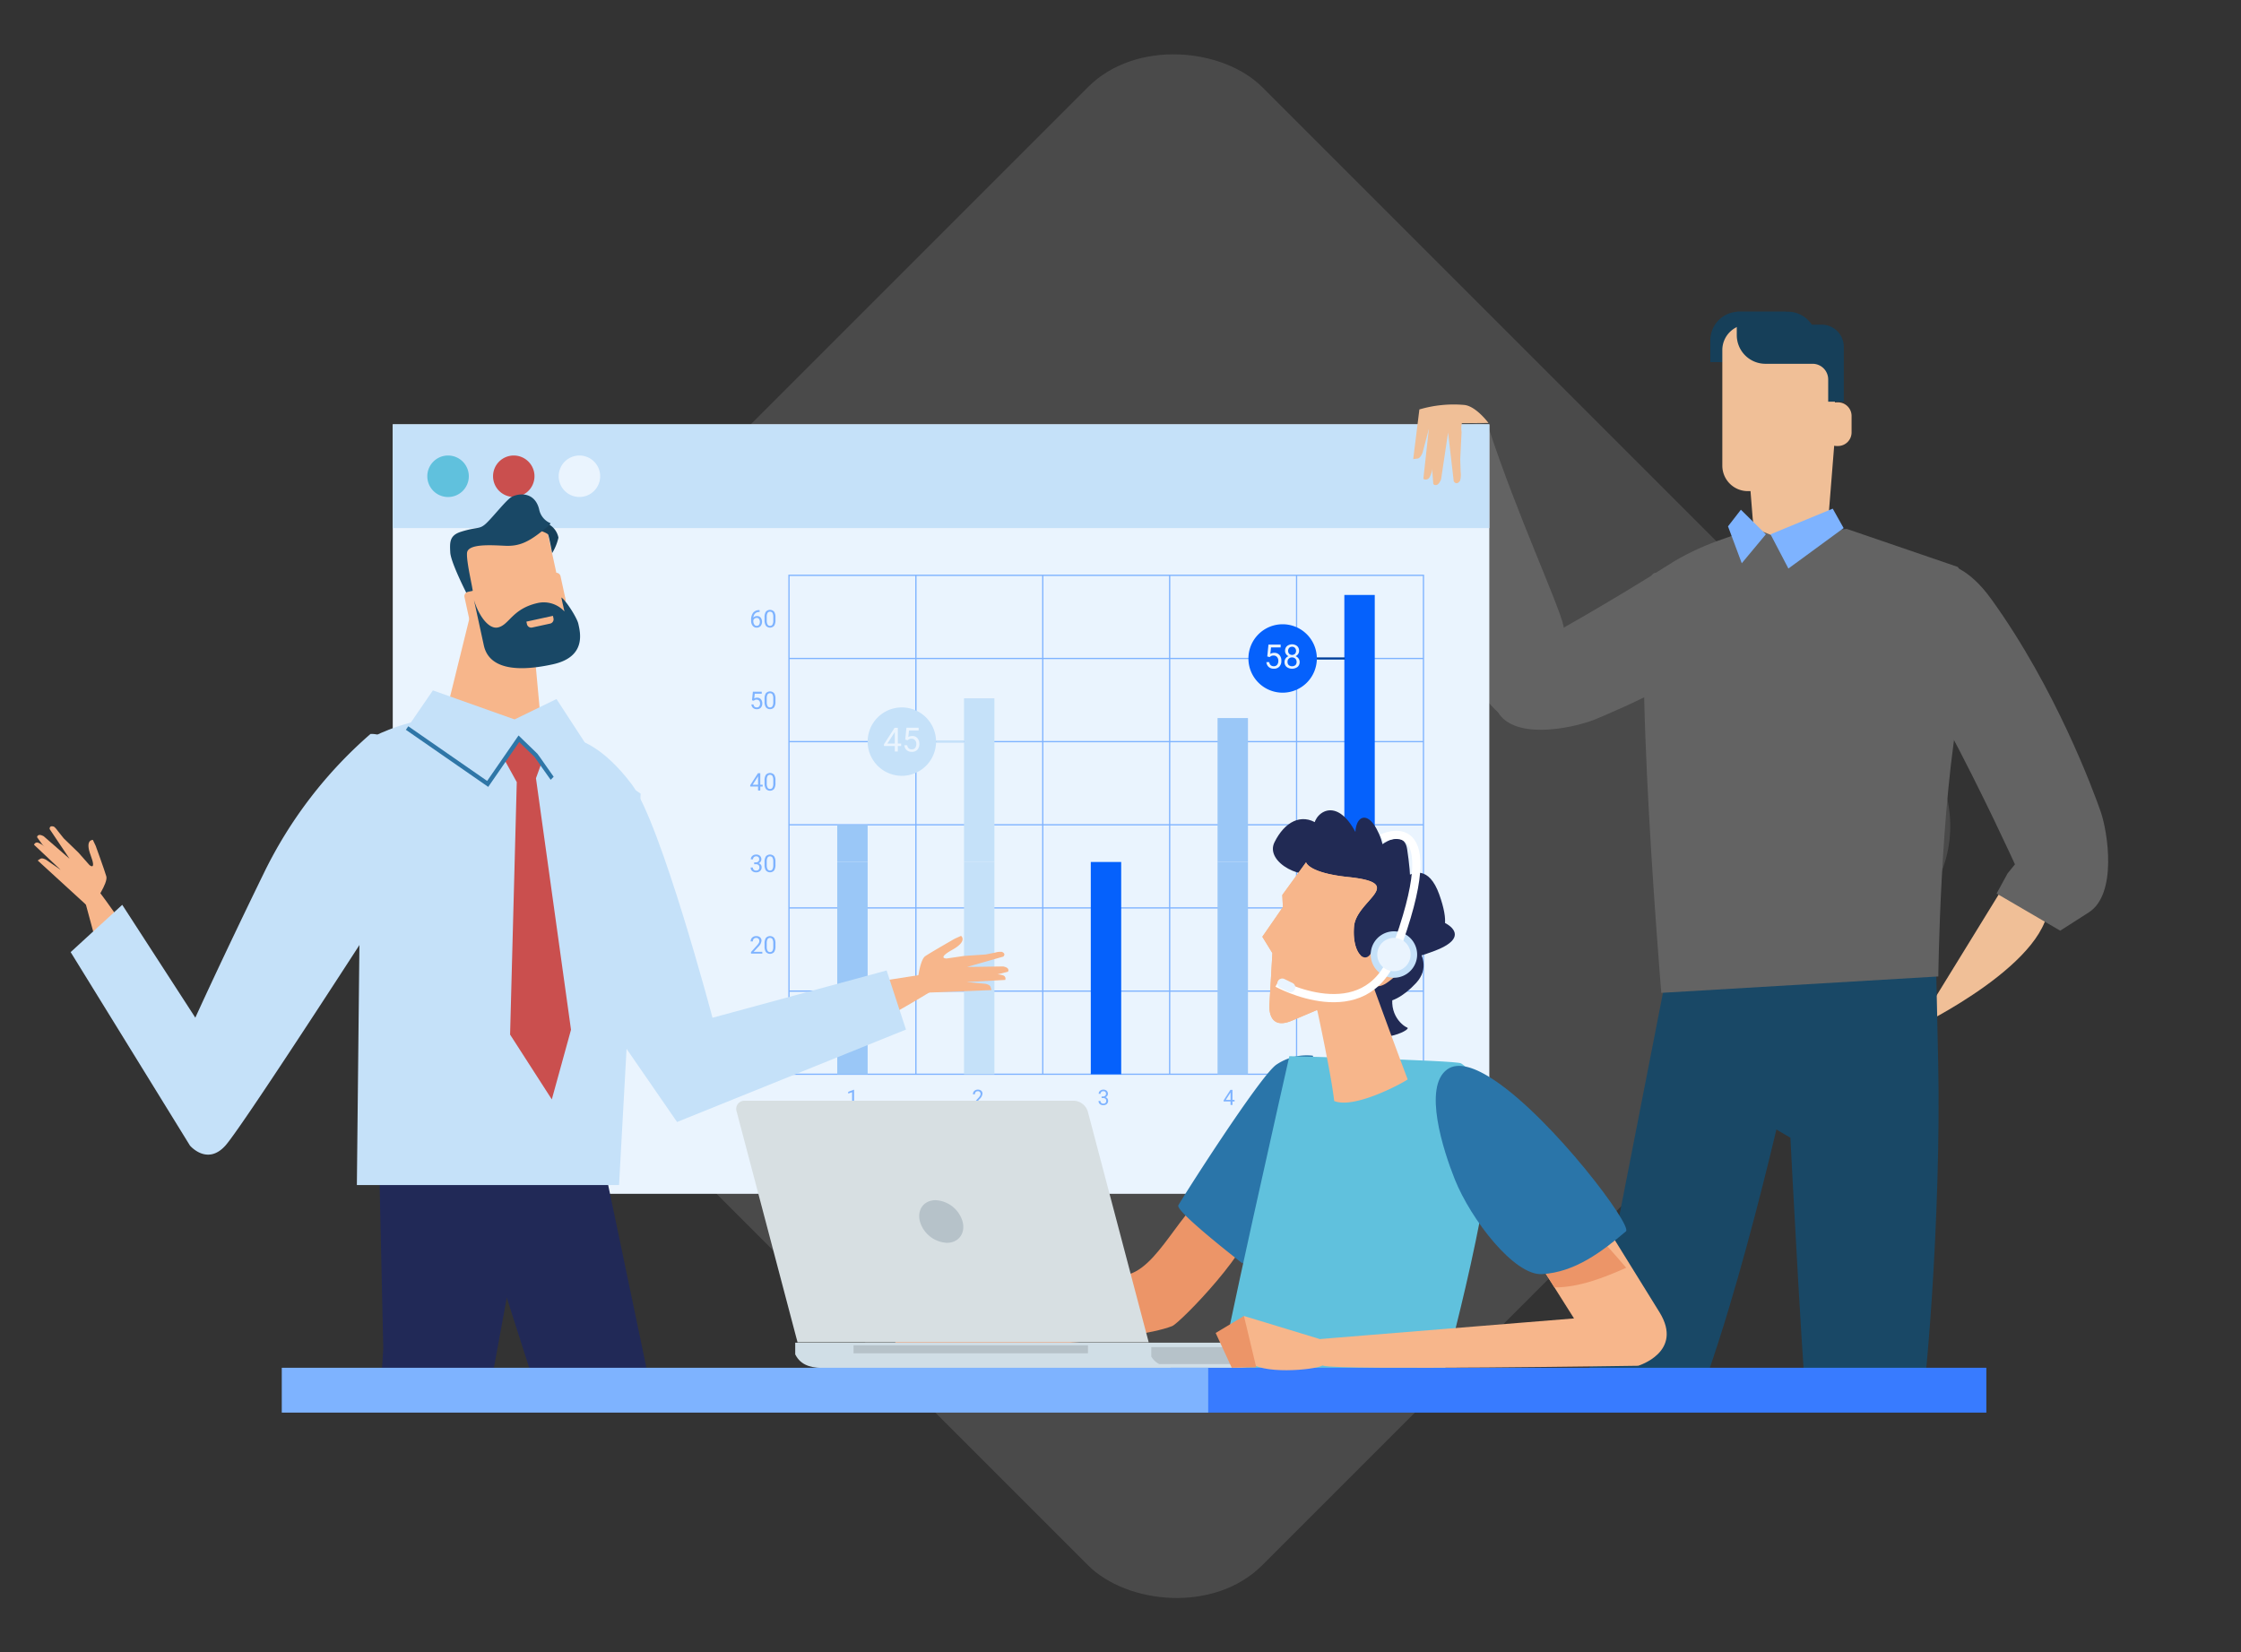 <svg xmlns="http://www.w3.org/2000/svg" xmlns:xlink="http://www.w3.org/1999/xlink" width="509.357" height="375.575" viewBox="0 0 509.357 375.575">
  <rect x="0" y="0" width="509.357" height="375.575" fill="#333333" stroke="none"/>
  <defs>
    <clipPath id="clip-path">
      <rect id="Rectángulo_34821" data-name="Rectángulo 34821" width="509.357" height="256.631" transform="translate(509.357 256.631) rotate(180)" fill="none"/>
    </clipPath>
  </defs>
  <g id="Grupo_88438" data-name="Grupo 88438" transform="translate(-223 -4676)">
    <rect id="Rectángulo_34800" data-name="Rectángulo 34800" width="265.572" height="265.572" rx="28" transform="translate(302.3 4863.787) rotate(-45)" fill="#636363" opacity="0.5"/>
    <g id="Grupo_88328" data-name="Grupo 88328" transform="translate(-948.813 3333.719)">
      <path id="Trazado_103021" data-name="Trazado 103021" d="M1736.251,1476.039s16.948-8.666,18.379-4.3c6.276,19.187,15.876,39.922,16.913,44.7s1.568,18.805-5.052,22.124-12.872-5.858-12.872-5.858-7.278-24.029-13.356-39.767S1736.251,1476.039,1736.251,1476.039Z" transform="translate(-244.379 -31.946)" fill="#636363"/>
      <g id="Grupo_88278" data-name="Grupo 88278" transform="translate(1261.082 1438.741)">
        <g id="Grupo_88277" data-name="Grupo 88277" transform="translate(0)">
          <g id="Grupo_88276" data-name="Grupo 88276">
            <rect id="Rectángulo_34801" data-name="Rectángulo 34801" width="249.238" height="174.891" fill="#eaf4fe"/>
            <rect id="Rectángulo_34802" data-name="Rectángulo 34802" width="249.238" height="23.571" fill="#c5e1f9"/>
            <path id="Trazado_103022" data-name="Trazado 103022" d="M1352.606,1488.023a4.717,4.717,0,1,1-4.72-4.716A4.72,4.72,0,0,1,1352.606,1488.023Z" transform="translate(-1335.318 -1476.231)" fill="#60c1dd"/>
            <path id="Trazado_103023" data-name="Trazado 103023" d="M1378.952,1488.023a4.709,4.709,0,1,1-4.715-4.716A4.716,4.716,0,0,1,1378.952,1488.023Z" transform="translate(-1346.738 -1476.231)" fill="#ca4f4e"/>
            <path id="Trazado_103024" data-name="Trazado 103024" d="M1405.289,1488.023a4.713,4.713,0,1,1-4.713-4.716A4.717,4.717,0,0,1,1405.289,1488.023Z" transform="translate(-1358.145 -1476.231)" fill="#eaf4fe"/>
          </g>
        </g>
      </g>
      <g id="Grupo_88306" data-name="Grupo 88306" transform="translate(1342.324 1472.906)">
        <g id="Grupo_88305" data-name="Grupo 88305">
          <g id="Grupo_88301" data-name="Grupo 88301">
            <g id="Grupo_88279" data-name="Grupo 88279" transform="translate(0.314 100.686)">
              <path id="Trazado_103025" data-name="Trazado 103025" d="M1474.719,1712.758h-.5v-3.329l-1.009.37v-.453l1.432-.537h.078Z" transform="translate(-1473.209 -1708.774)" fill="#7eb3ff"/>
              <path id="Trazado_103026" data-name="Trazado 103026" d="M1480.9,1711.055a2.3,2.3,0,0,1-.3,1.3,1.244,1.244,0,0,1-1.868.01,2.157,2.157,0,0,1-.315-1.245v-.667a2.24,2.24,0,0,1,.3-1.288,1.267,1.267,0,0,1,1.873-.015,2.15,2.15,0,0,1,.308,1.254Zm-.5-.682a1.831,1.831,0,0,0-.178-.925.613.613,0,0,0-.564-.29.6.6,0,0,0-.558.288,1.78,1.78,0,0,0-.181.888v.8a1.862,1.862,0,0,0,.185.941.609.609,0,0,0,.56.3.6.6,0,0,0,.549-.285,1.8,1.8,0,0,0,.188-.9Z" transform="translate(-1475.468 -1708.747)" fill="#7eb3ff"/>
            </g>
            <g id="Grupo_88280" data-name="Grupo 88280" transform="translate(0.108 82.15)">
              <path id="Trazado_103027" data-name="Trazado 103027" d="M1475.494,1680.028h-2.573v-.359l1.36-1.512a3.358,3.358,0,0,0,.417-.558.943.943,0,0,0,.115-.444.7.7,0,0,0-.187-.5.648.648,0,0,0-.5-.2.763.763,0,0,0-.579.212.805.805,0,0,0-.207.589h-.5a1.159,1.159,0,0,1,.349-.877,1.3,1.3,0,0,1,.936-.335,1.245,1.245,0,0,1,.867.288.98.98,0,0,1,.318.765,2.241,2.241,0,0,1-.74,1.381l-1.052,1.142h1.972Z" transform="translate(-1472.845 -1676.043)" fill="#7eb3ff"/>
              <path id="Trazado_103028" data-name="Trazado 103028" d="M1480.9,1678.351a2.3,2.3,0,0,1-.3,1.3,1.244,1.244,0,0,1-1.868.01,2.157,2.157,0,0,1-.315-1.245v-.667a2.24,2.24,0,0,1,.3-1.288,1.268,1.268,0,0,1,1.873-.015,2.154,2.154,0,0,1,.308,1.255Zm-.5-.682a1.83,1.83,0,0,0-.178-.925.613.613,0,0,0-.564-.29.6.6,0,0,0-.558.289,1.779,1.779,0,0,0-.181.888v.8a1.861,1.861,0,0,0,.185.941.61.61,0,0,0,.56.3.6.6,0,0,0,.549-.286,1.8,1.8,0,0,0,.188-.9Z" transform="translate(-1475.262 -1676.043)" fill="#7eb3ff"/>
            </g>
            <g id="Grupo_88281" data-name="Grupo 88281" transform="translate(0.11 63.614)">
              <path id="Trazado_103029" data-name="Trazado 103029" d="M1473.647,1645.114h.377a.814.814,0,0,0,.554-.187.615.615,0,0,0,.2-.488.609.609,0,0,0-.686-.691.714.714,0,0,0-.517.185.646.646,0,0,0-.193.49h-.5a1,1,0,0,1,.341-.776,1.243,1.243,0,0,1,.869-.309,1.223,1.223,0,0,1,.87.294,1.058,1.058,0,0,1,.316.817.865.865,0,0,1-.165.5,1.014,1.014,0,0,1-.452.36.96.96,0,0,1,.5.34.94.94,0,0,1,.178.581,1.072,1.072,0,0,1-.346.839,1.3,1.3,0,0,1-.9.31,1.326,1.326,0,0,1-.9-.3.992.992,0,0,1-.346-.791h.5a.642.642,0,0,0,.2.5.767.767,0,0,0,.542.187.758.758,0,0,0,.555-.188.734.734,0,0,0,.191-.543.66.66,0,0,0-.21-.526.921.921,0,0,0-.607-.189h-.377Z" transform="translate(-1472.849 -1643.338)" fill="#7eb3ff"/>
              <path id="Trazado_103030" data-name="Trazado 103030" d="M1480.9,1645.646a2.294,2.294,0,0,1-.3,1.3,1.244,1.244,0,0,1-1.868.01,2.156,2.156,0,0,1-.315-1.245v-.667a2.242,2.242,0,0,1,.3-1.288,1.268,1.268,0,0,1,1.873-.015,2.151,2.151,0,0,1,.308,1.254Zm-.5-.683a1.83,1.83,0,0,0-.178-.925.613.613,0,0,0-.564-.29.6.6,0,0,0-.558.288,1.783,1.783,0,0,0-.181.889v.8a1.861,1.861,0,0,0,.185.94.61.61,0,0,0,.56.3.6.6,0,0,0,.549-.286,1.8,1.8,0,0,0,.188-.9Z" transform="translate(-1475.264 -1643.338)" fill="#7eb3ff"/>
            </g>
            <g id="Grupo_88282" data-name="Grupo 88282" transform="translate(0 45.075)">
              <path id="Trazado_103031" data-name="Trazado 103031" d="M1474.947,1613.334h.545v.408h-.545v.912h-.5v-.912h-1.788v-.294l1.76-2.724h.532Zm-1.726,0h1.223v-1.927l-.059.108Z" transform="translate(-1472.655 -1610.67)" fill="#7eb3ff"/>
              <path id="Trazado_103032" data-name="Trazado 103032" d="M1480.9,1612.936a2.294,2.294,0,0,1-.3,1.3,1.243,1.243,0,0,1-1.868.01,2.156,2.156,0,0,1-.315-1.245v-.667a2.238,2.238,0,0,1,.3-1.287,1.268,1.268,0,0,1,1.873-.015,2.151,2.151,0,0,1,.308,1.254Zm-.5-.682a1.831,1.831,0,0,0-.178-.925.613.613,0,0,0-.564-.29.6.6,0,0,0-.558.288,1.783,1.783,0,0,0-.181.889v.8a1.861,1.861,0,0,0,.185.94.61.61,0,0,0,.56.3.6.6,0,0,0,.549-.286,1.8,1.8,0,0,0,.188-.9Z" transform="translate(-1475.154 -1610.629)" fill="#7eb3ff"/>
            </g>
            <g id="Grupo_88283" data-name="Grupo 88283" transform="translate(0.273 26.537)">
              <path id="Trazado_103033" data-name="Trazado 103033" d="M1473.276,1579.976l.2-1.96h2.015v.462H1473.9l-.117,1.072a1.26,1.26,0,0,1,.655-.17,1.087,1.087,0,0,1,.854.355,1.392,1.392,0,0,1,.316.96,1.35,1.35,0,0,1-.328.957,1.2,1.2,0,0,1-.917.349,1.243,1.243,0,0,1-.85-.289,1.15,1.15,0,0,1-.375-.8h.471a.792.792,0,0,0,.24.509.749.749,0,0,0,.513.172.674.674,0,0,0,.547-.238.993.993,0,0,0,.2-.656.917.917,0,0,0-.214-.633.734.734,0,0,0-.571-.239.823.823,0,0,0-.513.143l-.133.108Z" transform="translate(-1473.136 -1577.962)" fill="#7eb3ff"/>
              <path id="Trazado_103034" data-name="Trazado 103034" d="M1480.9,1580.229a2.3,2.3,0,0,1-.3,1.3,1.244,1.244,0,0,1-1.868.01,2.157,2.157,0,0,1-.315-1.245v-.667a2.24,2.24,0,0,1,.3-1.288,1.267,1.267,0,0,1,1.873-.015,2.151,2.151,0,0,1,.308,1.254Zm-.5-.682a1.834,1.834,0,0,0-.178-.925.614.614,0,0,0-.564-.289.6.6,0,0,0-.558.288,1.779,1.779,0,0,0-.181.888v.8a1.862,1.862,0,0,0,.185.941.61.61,0,0,0,.56.3.6.6,0,0,0,.549-.286,1.8,1.8,0,0,0,.188-.9Z" transform="translate(-1475.427 -1577.921)" fill="#7eb3ff"/>
            </g>
            <g id="Grupo_88284" data-name="Grupo 88284" transform="translate(0.212 8)">
              <path id="Trazado_103035" data-name="Trazado 103035" d="M1474.959,1545.306v.424h-.091a1.319,1.319,0,0,0-.929.345,1.432,1.432,0,0,0-.4.942,1.069,1.069,0,0,1,.848-.356,1.022,1.022,0,0,1,.819.363,1.585,1.585,0,0,1-.025,1.906,1.14,1.14,0,0,1-.888.364,1.12,1.12,0,0,1-.914-.433,1.712,1.712,0,0,1-.352-1.117v-.191a2.586,2.586,0,0,1,.464-1.658,1.7,1.7,0,0,1,1.377-.588Zm-.655,1.771a.834.834,0,0,0-.772.539v.184a1.289,1.289,0,0,0,.218.783.655.655,0,0,0,.545.3.639.639,0,0,0,.532-.249,1.191,1.191,0,0,0,0-1.305A.627.627,0,0,0,1474.3,1547.077Z" transform="translate(-1473.029 -1545.255)" fill="#7eb3ff"/>
              <path id="Trazado_103036" data-name="Trazado 103036" d="M1480.9,1547.523a2.294,2.294,0,0,1-.3,1.3,1.243,1.243,0,0,1-1.868.01,2.157,2.157,0,0,1-.315-1.245v-.667a2.238,2.238,0,0,1,.3-1.287,1.268,1.268,0,0,1,1.873-.015,2.151,2.151,0,0,1,.308,1.254Zm-.5-.682a1.831,1.831,0,0,0-.178-.925.613.613,0,0,0-.564-.29.6.6,0,0,0-.558.288,1.784,1.784,0,0,0-.181.889v.8a1.861,1.861,0,0,0,.185.94.61.61,0,0,0,.56.3.6.6,0,0,0,.549-.286,1.8,1.8,0,0,0,.188-.9Z" transform="translate(-1475.366 -1545.216)" fill="#7eb3ff"/>
            </g>
            <g id="Grupo_88285" data-name="Grupo 88285" transform="translate(22.283 117.077)">
              <path id="Trazado_103037" data-name="Trazado 103037" d="M1513.292,1741.122h-.439v-2.912l-.882.324v-.4l1.253-.47h.069Z" transform="translate(-1511.971 -1737.667)" fill="#7eb3ff"/>
            </g>
            <g id="Grupo_88286" data-name="Grupo 88286" transform="translate(50.636 117.046)">
              <path id="Trazado_103038" data-name="Trazado 103038" d="M1564.314,1741.1h-2.253v-.314l1.19-1.323a2.816,2.816,0,0,0,.365-.487.827.827,0,0,0,.1-.389.621.621,0,0,0-.163-.442.574.574,0,0,0-.435-.172.674.674,0,0,0-.507.185.712.712,0,0,0-.18.516h-.438a1.014,1.014,0,0,1,.307-.767,1.134,1.134,0,0,1,.818-.293,1.091,1.091,0,0,1,.759.252.859.859,0,0,1,.278.67,1.964,1.964,0,0,1-.647,1.209l-.922,1h1.728Z" transform="translate(-1561.994 -1737.612)" fill="#7eb3ff"/>
            </g>
            <g id="Grupo_88287" data-name="Grupo 88287" transform="translate(79.173 117.046)">
              <path id="Trazado_103039" data-name="Trazado 103039" d="M1613.045,1739.166h.328a.718.718,0,0,0,.486-.163.542.542,0,0,0,.178-.427.533.533,0,0,0-.6-.6.622.622,0,0,0-.452.162.563.563,0,0,0-.17.428h-.435a.878.878,0,0,1,.3-.68,1.1,1.1,0,0,1,.76-.27,1.073,1.073,0,0,1,.763.258.931.931,0,0,1,.276.715.758.758,0,0,1-.146.435.88.88,0,0,1-.4.314.854.854,0,0,1,.439.3.83.83,0,0,1,.153.507.942.942,0,0,1-.3.735,1.138,1.138,0,0,1-.787.271,1.16,1.16,0,0,1-.787-.262.871.871,0,0,1-.3-.693h.439a.564.564,0,0,0,.178.435.674.674,0,0,0,.474.163.659.659,0,0,0,.484-.166.634.634,0,0,0,.167-.475.576.576,0,0,0-.184-.46.8.8,0,0,0-.532-.166h-.328Z" transform="translate(-1612.345 -1737.612)" fill="#7eb3ff"/>
            </g>
            <g id="Grupo_88288" data-name="Grupo 88288" transform="translate(107.611 117.093)">
              <path id="Trazado_103040" data-name="Trazado 103040" d="M1664.525,1739.979H1665v.357h-.477v.8h-.439v-.8h-1.567v-.257l1.54-2.383h.466Zm-1.51,0h1.071v-1.686l-.053.095Z" transform="translate(-1662.519 -1737.695)" fill="#7eb3ff"/>
            </g>
            <g id="Grupo_88289" data-name="Grupo 88289" transform="translate(136.389 117.093)">
              <path id="Trazado_103041" data-name="Trazado 103041" d="M1713.416,1739.411l.174-1.716h1.764v.4h-1.393l-.1.938a1.1,1.1,0,0,1,.573-.149.945.945,0,0,1,.745.311,1.209,1.209,0,0,1,.277.84,1.178,1.178,0,0,1-.286.838,1.05,1.05,0,0,1-.8.306,1.084,1.084,0,0,1-.744-.253,1.007,1.007,0,0,1-.329-.7h.414a.691.691,0,0,0,.21.445.652.652,0,0,0,.448.15.591.591,0,0,0,.479-.208.869.869,0,0,0,.172-.573.8.8,0,0,0-.187-.554.638.638,0,0,0-.5-.21.714.714,0,0,0-.448.126l-.115.095Z" transform="translate(-1713.293 -1737.695)" fill="#7eb3ff"/>
            </g>
            <g id="Grupo_88300" data-name="Grupo 88300" transform="translate(8.675)">
              <g id="Grupo_88290" data-name="Grupo 88290">
                <path id="Trazado_103042" data-name="Trazado 103042" d="M1632.454,1644.795H1487.96V1531.1h144.494Zm-144.211-.286h143.928V1531.384H1488.243Z" transform="translate(-1487.96 -1531.101)" fill="#7eb3ff"/>
              </g>
              <g id="Grupo_88291" data-name="Grupo 88291" transform="translate(0.143 94.507)">
                <rect id="Rectángulo_34803" data-name="Rectángulo 34803" width="144.214" height="0.285" fill="#7eb3ff"/>
              </g>
              <g id="Grupo_88292" data-name="Grupo 88292" transform="translate(0.143 75.602)">
                <rect id="Rectángulo_34804" data-name="Rectángulo 34804" width="144.214" height="0.283" fill="#7eb3ff"/>
              </g>
              <g id="Grupo_88293" data-name="Grupo 88293" transform="translate(0.143 56.705)">
                <rect id="Rectángulo_34805" data-name="Rectángulo 34805" width="144.214" height="0.283" fill="#7eb3ff"/>
              </g>
              <g id="Grupo_88294" data-name="Grupo 88294" transform="translate(0.143 37.804)">
                <rect id="Rectángulo_34806" data-name="Rectángulo 34806" width="144.214" height="0.285" fill="#7eb3ff"/>
              </g>
              <g id="Grupo_88295" data-name="Grupo 88295" transform="translate(0.143 18.904)">
                <rect id="Rectángulo_34807" data-name="Rectángulo 34807" width="144.214" height="0.283" fill="#7eb3ff"/>
              </g>
              <g id="Grupo_88296" data-name="Grupo 88296" transform="translate(115.375 0.143)">
                <rect id="Rectángulo_34808" data-name="Rectángulo 34808" width="0.278" height="113.408" fill="#7eb3ff"/>
              </g>
              <g id="Grupo_88297" data-name="Grupo 88297" transform="translate(86.526 0.143)">
                <rect id="Rectángulo_34809" data-name="Rectángulo 34809" width="0.286" height="113.408" fill="#7eb3ff"/>
              </g>
              <g id="Grupo_88298" data-name="Grupo 88298" transform="translate(57.688 0.143)">
                <rect id="Rectángulo_34810" data-name="Rectángulo 34810" width="0.278" height="113.408" fill="#7eb3ff"/>
              </g>
              <g id="Grupo_88299" data-name="Grupo 88299" transform="translate(28.844 0.143)">
                <rect id="Rectángulo_34811" data-name="Rectángulo 34811" width="0.286" height="113.408" fill="#7eb3ff"/>
              </g>
            </g>
          </g>
          <g id="Grupo_88304" data-name="Grupo 88304" transform="translate(19.788 4.608)">
            <rect id="Rectángulo_34812" data-name="Rectángulo 34812" width="6.909" height="48.25" transform="translate(0 60.693)" fill="#9ac7f7"/>
            <rect id="Rectángulo_34813" data-name="Rectángulo 34813" width="6.914" height="48.25" transform="translate(28.807 60.693)" fill="#c5e1f9"/>
            <rect id="Rectángulo_34814" data-name="Rectángulo 34814" width="6.912" height="48.25" transform="translate(57.626 60.693)" fill="#0561fc"/>
            <rect id="Rectángulo_34815" data-name="Rectángulo 34815" width="6.909" height="48.25" transform="translate(86.44 60.693)" fill="#9ac7f7"/>
            <rect id="Rectángulo_34816" data-name="Rectángulo 34816" width="6.912" height="48.25" transform="translate(115.257 60.693)" fill="#0561fc"/>
            <rect id="Rectángulo_34817" data-name="Rectángulo 34817" width="6.909" height="8.455" transform="translate(0 52.238)" fill="#9ac7f7"/>
            <rect id="Rectángulo_34818" data-name="Rectángulo 34818" width="6.914" height="37.2" transform="translate(28.807 23.493)" fill="#c5e1f9"/>
            <rect id="Rectángulo_34819" data-name="Rectángulo 34819" width="6.909" height="32.711" transform="translate(86.44 27.982)" fill="#9ac7f7"/>
            <rect id="Rectángulo_34820" data-name="Rectángulo 34820" width="6.912" height="60.693" transform="translate(115.257)" fill="#0561fc"/>
            <path id="Trazado_103043" data-name="Trazado 103043" d="M1535.306,1592.108a7.773,7.773,0,1,1-7.781-7.776A7.775,7.775,0,0,1,1535.306,1592.108Z" transform="translate(-1512.85 -1558.77)" fill="#c5e1f9"/>
            <g id="Grupo_88302" data-name="Grupo 88302" transform="translate(10.619 30.185)">
              <path id="Trazado_103044" data-name="Trazado 103044" d="M1529.455,1596.078h.749v.56h-.749v1.254h-.691v-1.254h-2.46v-.4l2.42-3.746h.731Zm-2.371,0h1.68v-2.65l-.081.148Z" transform="translate(-1526.304 -1592.488)" fill="#eaf4fe"/>
              <path id="Trazado_103045" data-name="Trazado 103045" d="M1534.69,1595.182l.274-2.694h2.768v.635h-2.186l-.163,1.474a1.739,1.739,0,0,1,.9-.235,1.491,1.491,0,0,1,1.173.488,1.915,1.915,0,0,1,.435,1.32,1.842,1.842,0,0,1-.452,1.315,1.637,1.637,0,0,1-1.258.481,1.7,1.7,0,0,1-1.169-.4,1.582,1.582,0,0,1-.517-1.1h.649a1.1,1.1,0,0,0,.332.7,1.023,1.023,0,0,0,.706.236.927.927,0,0,0,.751-.326,1.365,1.365,0,0,0,.273-.9,1.251,1.251,0,0,0-.3-.87,1,1,0,0,0-.785-.328,1.137,1.137,0,0,0-.706.2l-.182.148Z" transform="translate(-1529.853 -1592.488)" fill="#eaf4fe"/>
            </g>
            <line id="Línea_316" data-name="Línea 316" x2="6.351" transform="translate(22.456 33.339)" fill="none" stroke="#c5e1f9" stroke-miterlimit="10" stroke-width="0.48"/>
            <path id="Trazado_103046" data-name="Trazado 103046" d="M1688.008,1558.759a7.776,7.776,0,1,1-7.778-7.776A7.775,7.775,0,0,1,1688.008,1558.759Z" transform="translate(-1579.001 -1544.322)" fill="#0561fc"/>
            <g id="Grupo_88303" data-name="Grupo 88303" transform="translate(97.545 11.211)">
              <path id="Trazado_103047" data-name="Trazado 103047" d="M1679.866,1561.835l.274-2.694h2.769v.635h-2.185l-.163,1.474a1.745,1.745,0,0,1,.9-.235,1.489,1.489,0,0,1,1.173.489,1.913,1.913,0,0,1,.435,1.319,1.843,1.843,0,0,1-.452,1.316,1.637,1.637,0,0,1-1.258.481,1.7,1.7,0,0,1-1.17-.4,1.579,1.579,0,0,1-.516-1.1h.649a1.1,1.1,0,0,0,.331.7,1.027,1.027,0,0,0,.706.235.928.928,0,0,0,.751-.326,1.369,1.369,0,0,0,.273-.9,1.253,1.253,0,0,0-.3-.871,1,1,0,0,0-.786-.328,1.135,1.135,0,0,0-.706.2l-.181.147Z" transform="translate(-1679.673 -1559.067)" fill="#eaf4fe"/>
              <path id="Trazado_103048" data-name="Trazado 103048" d="M1690.24,1560.5a1.241,1.241,0,0,1-.214.72,1.443,1.443,0,0,1-.577.494,1.532,1.532,0,0,1,.67.531,1.337,1.337,0,0,1,.248.79,1.409,1.409,0,0,1-.473,1.118,2.074,2.074,0,0,1-2.494,0,1.414,1.414,0,0,1-.469-1.115,1.377,1.377,0,0,1,.239-.79,1.5,1.5,0,0,1,.662-.534,1.41,1.41,0,0,1-.567-.494,1.274,1.274,0,0,1-.208-.717,1.4,1.4,0,0,1,.439-1.083,1.858,1.858,0,0,1,2.307,0A1.392,1.392,0,0,1,1690.24,1560.5Zm-.56,2.521a1,1,0,0,0-.287-.739,1.022,1.022,0,0,0-.752-.286.966.966,0,0,0-1.024,1.025.96.96,0,0,0,.273.724,1.22,1.22,0,0,0,1.516,0A.956.956,0,0,0,1689.68,1563.016Zm-1.031-3.441a.885.885,0,0,0-.654.25,1.033,1.033,0,0,0,0,1.348.98.98,0,0,0,1.317,0,1.019,1.019,0,0,0-.009-1.338A.877.877,0,0,0,1688.649,1559.575Z" transform="translate(-1682.817 -1559.011)" fill="#eaf4fe"/>
            </g>
            <line id="Línea_317" data-name="Línea 317" x2="6.355" transform="translate(109.007 14.437)" fill="none" stroke="#003e99" stroke-miterlimit="10" stroke-width="0.48"/>
          </g>
        </g>
      </g>
      <g id="Grupo_88307" data-name="Grupo 88307" transform="translate(1493.02 1434.199)">
        <path id="Trazado_103049" data-name="Trazado 103049" d="M1750.183,1462.938c2.662.3,5.457,4.091,5.457,4.091l-6.049.049a5.5,5.5,0,0,0-.061,2.008l-.306,6.153.088,2.86a5.214,5.214,0,0,1-.12,2.041c-.829,1.223-1.442.14-1.442.14l-1.287-11.074-1.578,10.572s-.43,1.323-1.154,1.365c-.673.037-.636-.4-.636-.4l-1-12.35-1.426,5.37s-.448,1.283-1.152,1.361c-.768.087-.977.132-.977.132l1.4-11.3A27.521,27.521,0,0,1,1750.183,1462.938Z" transform="translate(-1738.536 -1462.808)" fill="#f0bf97"/>
        <path id="Trazado_103050" data-name="Trazado 103050" d="M1746.269,1473.875l-1.539,7.377a6.2,6.2,0,0,1-.727,2.425.992.992,0,0,1-1.393.32l1.246-11.341Z" transform="translate(-1740.301 -1467.074)" fill="#f0bf97"/>
      </g>
      <g id="Grupo_88319" data-name="Grupo 88319" transform="translate(1171.813 1396.769)">
        <g id="Grupo_88318" data-name="Grupo 88318" clip-path="url(#clip-path)">
          <g id="Grupo_88311" data-name="Grupo 88311" transform="translate(332.303 16.361)">
            <g id="Grupo_88310" data-name="Grupo 88310">
              <path id="Trazado_103051" data-name="Trazado 103051" d="M1843.719,1508.85s5.662,8.381-4.606,18c-17.509,16.394-40.1,25.434-44.465,27.33s-17.644,5.006-22.111-.872,9.212-16.8,9.212-16.8,15.375-8.461,29.212-17.321S1843.719,1508.85,1843.719,1508.85Z" transform="translate(-1763.974 -1461.686)" fill="#636363"/>
              <g id="Grupo_88309" data-name="Grupo 88309">
                <path id="Trazado_103052" data-name="Trazado 103052" d="M1873.3,1478.778c.364,4.325,2.687,8.075,5.135,8.251h6.959c2.448-.176,4.773-3.926,5.136-8.251q.857-10.7,1.71-21.4c.38-4.279-1.293-12.869-5-15.4a9.231,9.231,0,0,0-10.657,0c-3.7,2.535-5.375,11.125-5,15.4Q1872.441,1468.076,1873.3,1478.778Z" transform="translate(-1807.248 -1431.98)" fill="#f0bf97"/>
                <path id="Trazado_103053" data-name="Trazado 103053" d="M1961.811,1649.748l-21.114,34.324s31.4-15.08,29.777-29.124S1961.811,1649.748,1961.811,1649.748Z" transform="translate(-1837.212 -1521.536)" fill="#f0bf97"/>
                <path id="Trazado_103054" data-name="Trazado 103054" d="M1855.3,1700.345s-11.775,55.8-24.051,85.377c-10.878,26.212-23.564-7.885-23.564-7.885l19.853-101.487,32.733-2.48S1862.516,1674.7,1855.3,1700.345Z" transform="translate(-1779.588 -1533.176)" fill="#194866"/>
                <path id="Trazado_103055" data-name="Trazado 103055" d="M1883.809,1671.487l-4.024,43.46,5.675,3.335s3.283,64.548,4.354,67.813c6.134,18.687,22.017,7.475,24.183,1.246s5.774-52.319,5.056-85.957l-.725-33.636Z" transform="translate(-1810.824 -1530.525)" fill="#194866"/>
                <path id="Trazado_103056" data-name="Trazado 103056" d="M1834.149,1522.531l21.056-10.739,5.658,2.3,16.261-1.765,25.246,8.647s5.125,6.677.542,30.679c-4.561,23.887-4.975,62.406-4.975,62.406l-62.962,3.729S1826.567,1517.272,1834.149,1522.531Z" transform="translate(-1789.681 -1462.96)" fill="#636363"/>
                <path id="Trazado_103057" data-name="Trazado 103057" d="M1937.832,1528.294s8.559-7.39,18.408,6.238c14.653,20.286,23.278,43.682,24.9,48.365s3.788,18.72-2.706,22.879l-6.5,4.162-14.458-8.444,2.485-4.556,1.686-2.08s-7.577-16.644-15.7-31.723S1937.832,1528.294,1937.832,1528.294Z" transform="translate(-1835.971 -1469.243)" fill="#636363"/>
                <path id="Trazado_103058" data-name="Trazado 103058" d="M1881.83,1510.451l4.063,7.777,12.553-9.193-2.477-4.419Z" transform="translate(-1811.71 -1459.852)" fill="#7eb3ff"/>
                <path id="Trazado_103059" data-name="Trazado 103059" d="M1867.708,1505.05l5.673,5.588-5.475,6.578-3.127-8.388Z" transform="translate(-1804.323 -1460.04)" fill="#7eb3ff"/>
                <path id="Trazado_103060" data-name="Trazado 103060" d="M1923.054,2059.494c.552.755.135,2.749.135,2.749s-9.724,1.253-12.848.445a15.582,15.582,0,0,1-3.473-1.818c-.218-.137-.6-.976-.811-1.111-.391-.261-.6.177-.93-.057a11.655,11.655,0,0,1-1.48-1.145c-.833-5,.311-7.021.311-7.021s8.29-3.125,9.833-.979C1917.421,2055.607,1921.841,2057.842,1923.054,2059.494Z" transform="translate(-1821.03 -1696.038)" fill="#161711"/>
                <path id="Trazado_103061" data-name="Trazado 103061" d="M1790.855,2043.024l-1.483,8.13h-7.889s-.436-1.154-1.1-1.154c-.567,0-1.294,1.154-2.057,1.154h-20.071s-.358-1.712.075-2.3a7.429,7.429,0,0,1,2.424-1.085c4.08-1.206,15.741-4.964,17.772-9.058C1780.992,2033.734,1790.855,2043.024,1790.855,2043.024Z" transform="translate(-1758.114 -1690.597)" fill="#161711"/>
                <path id="Trazado_103062" data-name="Trazado 103062" d="M1898.163,1842.426s-2.628,12.21-2.25,35.292c.239,14.629,1.595,53.364,4.12,82.2.154,1.764,13.717.431,13.717.431s8.263-93.6,8.983-111.72C1922.956,1843.17,1908.991,1829.515,1898.163,1842.426Z" transform="translate(-1817.795 -1603.864)" fill="#194866"/>
                <path id="Trazado_103063" data-name="Trazado 103063" d="M1804.542,1853.756s4.271-1.681,15.892,1.673c7.568,2.183-15.53,108.945-15.53,108.945l-17.107-6.283,11.766-105.449Z" transform="translate(-1770.973 -1610.624)" fill="#194866"/>
                <g id="Grupo_88308" data-name="Grupo 88308" transform="translate(56.438)">
                  <path id="Trazado_103064" data-name="Trazado 103064" d="M1874.889,1430.587v-4.951H1864.2a6.51,6.51,0,0,0-6.51,6.512v4.949h10.694A6.51,6.51,0,0,0,1874.889,1430.587Z" transform="translate(-1857.69 -1425.636)" fill="#163f59"/>
                  <path id="Trazado_103065" data-name="Trazado 103065" d="M1887.216,1462.865a5.787,5.787,0,0,1-5.788,5.788h-13.137a5.787,5.787,0,0,1-5.789-5.788v-26.273a5.792,5.792,0,0,1,5.789-5.792h13.137a5.792,5.792,0,0,1,5.788,5.792Z" transform="translate(-1859.775 -1427.873)" fill="#f0bf97"/>
                  <path id="Trazado_103066" data-name="Trazado 103066" d="M1879.9,1425.636a6.5,6.5,0,0,1,5.443,2.944h2.236a5.044,5.044,0,0,1,5.043,5.046v12.46h-3.549v-5.066a3.551,3.551,0,0,0-3.551-3.545h-10.715a6.511,6.511,0,0,1-6.51-6.511v-5.327Z" transform="translate(-1862.285 -1425.636)" fill="#163f59"/>
                  <path id="Trazado_103067" data-name="Trazado 103067" d="M1902.978,1465.073a3.085,3.085,0,0,1,3.088-3.084h.256a3.087,3.087,0,0,1,3.091,3.084v3.755a3.089,3.089,0,0,1-3.091,3.085h-.256a3.1,3.1,0,0,1-2.827-1.84" transform="translate(-1877.31 -1441.384)" fill="#f0bf97"/>
                </g>
              </g>
            </g>
          </g>
          <g id="Grupo_88317" data-name="Grupo 88317" transform="translate(7.74 57.9)">
            <path id="Trazado_103068" data-name="Trazado 103068" d="M1453.964,2039.3l-.017,7.5.872,6.3,2.514,1.881,1.948.732.478,1.087,6.516,4.881a12.788,12.788,0,0,0,7.644,1.071c1.107-.155-.148-3.065-.488-3.521a52.4,52.4,0,0,0-5.044-5.508l-4.809-6.689-5.372-8.321Z" transform="translate(-1301.779 -1732.774)" fill="#00046d"/>
            <path id="Trazado_103069" data-name="Trazado 103069" d="M1322.456,2053.248l1.45,3.125.625,3.438-.625,5.346-3.107.179-2.284-.653-1.612.88s-8.858.927-12.141.766c-5.441-.267-8.366-1.031-9.344-2.1-.54-.6,2.081-1.478,2.928-1.534a33.317,33.317,0,0,0,10.212-2.8l4.355-3.9,1.038-2.927Z" transform="translate(-1233.069 -1738.986)" fill="#00046d"/>
            <path id="Trazado_103070" data-name="Trazado 103070" d="M1392.175,1760.438l34.716,165.877-12.514-.37-19.238-53.486-4.388-16-20.255-63.285-5.128-33.935Z" transform="translate(-1263.406 -1611.698)" fill="#212957"/>
            <path id="Trazado_103071" data-name="Trazado 103071" d="M1335.915,1925.9l2.694-67.08,5.937-30.351,7.661-41.7-3.07-28.584-27.241-1.62,1.076,48.062-2.781,43.061-.546,16.266,1.426,64.353Z" transform="translate(-1243.597 -1610.54)" fill="#212957"/>
            <g id="Grupo_88313" data-name="Grupo 88313" transform="translate(91.858)">
              <path id="Trazado_103072" data-name="Trazado 103072" d="M1347.54,1574.147l8.128-32.9,13.235,6.257,3.37,36.535Z" transform="translate(-1347.54 -1517.26)" fill="#f7b68b"/>
              <g id="Grupo_88312" data-name="Grupo 88312" transform="translate(2.7)">
                <path id="Trazado_103073" data-name="Trazado 103073" d="M1381.267,1533.091a3,3,0,0,1-2.292,3.577l-13.217,2.875a3.007,3.007,0,0,1-3.574-2.3l-4.255-19.57a3.006,3.006,0,0,1,2.3-3.578l13.21-2.866a3,3,0,0,1,3.575,2.294Z" transform="translate(-1354.71 -1504.225)" fill="#f7b68b"/>
                <path id="Trazado_103074" data-name="Trazado 103074" d="M1390.352,1517.187a11.4,11.4,0,0,0,1.433-3.515,4.475,4.475,0,0,0-2.673-3.261c-1.656-.534-2.53,1.318-2.53,1.318s2.627.8,2.855,1.257S1390.352,1517.187,1390.352,1517.187Z" transform="translate(-1367.154 -1503.859)" fill="#163f59"/>
                <path id="Trazado_103075" data-name="Trazado 103075" d="M1356.091,1521.47s-3.63-7.084-3.745-9.364-.2-3.868,2.436-4.7c3.948-1.239,4.185-.4,5.875-2.05s4.571-5.359,5.716-5.915c1.915-.932,5.217-.944,6.165,2.823a4.316,4.316,0,0,0,2.59,3.2c-.084.374-.749.855-1.89,1.773-3.275,2.635-5.4,3.482-8.366,3.356s-8.557-.572-8.717,1.641,1.468,8.521,1.334,9.062S1356.664,1521.736,1356.091,1521.47Z" transform="translate(-1352.304 -1498.925)" fill="#194866"/>
                <path id="Trazado_103076" data-name="Trazado 103076" d="M1364.021,1542.881a1.007,1.007,0,0,1-.769,1.193l-2.853.618a1,1,0,0,1-1.194-.763l-1.136-5.217a1.011,1.011,0,0,1,.765-1.2l2.855-.617a.994.994,0,0,1,1.188.763Z" transform="translate(-1354.792 -1515.366)" fill="#f7b68b"/>
                <path id="Trazado_103077" data-name="Trazado 103077" d="M1394.048,1536.339a1,1,0,0,1-.76,1.194l-2.852.622a1,1,0,0,1-1.2-.769l-1.132-5.216a1,1,0,0,1,.763-1.191l2.855-.624a1.007,1.007,0,0,1,1.189.77Z" transform="translate(-1367.805 -1512.532)" fill="#f7b68b"/>
                <path id="Trazado_103078" data-name="Trazado 103078" d="M1361.88,1540.813s1.674,7.7,2.233,10.271c.5,2.324,2.543,7.22,15.661,4.359,7.767-1.683,6.243-7.33,5.833-9.207-.311-1.427-2.857-5.351-3.854-5.992-.034-.019.69,3.181.69,3.181a6.352,6.352,0,0,0-5.98-1.942c-5.956,1.293-6.551,5.074-9.189,5.584C1365.239,1547.459,1363.009,1544.5,1361.88,1540.813Z" transform="translate(-1356.453 -1516.826)" fill="#194866"/>
                <path id="Trazado_103079" data-name="Trazado 103079" d="M1384.223,1550.26l4.075-.888a1,1,0,0,0,.765-1.194l-.125-.571-6.033,1.318.125.569A1,1,0,0,0,1384.223,1550.26Z" transform="translate(-1365.561 -1520.015)" fill="#f7b68b"/>
              </g>
            </g>
            <path id="Trazado_103080" data-name="Trazado 103080" d="M1314.925,1694.288l1.066-100.39s15.453-11.053,40.776-4.012l22.656,15.437-4.907,88.965Z" transform="translate(-1241.552 -1537.315)" fill="#c5e1f9"/>
            <path id="Trazado_103081" data-name="Trazado 103081" d="M1210.843,1680.348l-9.386-34.7s17.818,20.313,18.467,31.778S1210.843,1680.348,1210.843,1680.348Z" transform="translate(-1192.395 -1562.489)" fill="#f7b68b"/>
            <g id="Grupo_88314" data-name="Grupo 88314" transform="translate(0 75.416)">
              <path id="Trazado_103082" data-name="Trazado 103082" d="M1199.679,1649.39s3.19-4.5,2.749-6.014-2.419-6.944-2.419-6.944l-.638-1.34s-1.873-.137-.5,3.5-.272,2.22-.272,2.22l-2.506-2.835-3.344-3.239-1.3-1.623s-.668-.977-1.025-1.072c-1.035-.285-.867.6-.867.6l4.512,6.73-5.859-5.1s-.858-.529-1.279-.212c-.4.3-.165.525-.165.525l5.268,7.3-3.317-2.292s-.853-.5-1.281-.213c-.465.313-.6.388-.6.388l11.564,10.583Z" transform="translate(-1186.003 -1631.985)" fill="#f7b68b"/>
              <path id="Trazado_103083" data-name="Trazado 103083" d="M1192.266,1642.912l-4.331-3.352a4.483,4.483,0,0,0-1.545-1,.72.72,0,0,0-.921.478l6.033,5.682Z" transform="translate(-1185.469 -1634.823)" fill="#f7b68b"/>
            </g>
            <g id="Grupo_88316" data-name="Grupo 88316" transform="translate(173.585 100.332)">
              <path id="Trazado_103084" data-name="Trazado 103084" d="M1494.491,1694.19l36.3-5.7s-25.8,16.985-34.646,18.14S1494.491,1694.19,1494.491,1694.19Z" transform="translate(-1491.734 -1681.382)" fill="#f7b68b"/>
              <g id="Grupo_88315" data-name="Grupo 88315" transform="translate(27.104)">
                <path id="Trazado_103085" data-name="Trazado 103085" d="M1539.555,1687.284s.5-5.811,1.884-6.735,6.69-3.956,6.69-3.956l1.432-.646s1.6,1.168-1.984,3.168-1.293,1.977-1.293,1.977l3.954-.581,4.913-.333,2.156-.425a3.969,3.969,0,0,1,1.559-.166c1.029.475.288,1.074.288,1.074l-8.234,2.357,8.211-.12s1.053.159,1.176.7c.116.508-.225.538-.225.538l-9.235,2.3,4.245.409s1.028.182,1.177.705c.162.571.222.723.222.723l-16.559.656Z" transform="translate(-1539.555 -1675.947)" fill="#f7b68b"/>
                <path id="Trazado_103086" data-name="Trazado 103086" d="M1560.1,1690.958l5.784.248a4.732,4.732,0,0,1,1.929.248.762.762,0,0,1,.416,1.016l-8.75.472Z" transform="translate(-1548.185 -1682.45)" fill="#f7b68b"/>
              </g>
            </g>
            <path id="Trazado_103087" data-name="Trazado 103087" d="M1392.468,1642.534l28.825,41.772,52.031-21.008-4.4-13.436-39.574,10.748s-11.725-44.215-18.321-53.009-11.97-10.016-11.97-10.016Z" transform="translate(-1275.145 -1541.667)" fill="#c5e1f9"/>
            <path id="Trazado_103088" data-name="Trazado 103088" d="M1268.3,1594.971a99.419,99.419,0,0,0-24.184,31.512c-9.771,20.031-15.634,32.978-15.634,32.978l-16.611-25.65-11.726,10.748,27.115,43.971s3.908,4.641,8.061,0,38.108-57.406,38.108-57.406S1280.758,1594.483,1268.3,1594.971Z" transform="translate(-1191.827 -1540.532)" fill="#c5e1f9"/>
            <path id="Trazado_103089" data-name="Trazado 103089" d="M1381.181,1592.169" transform="translate(-1270.255 -1539.32)" fill="#d5dee7"/>
            <path id="Trazado_103090" data-name="Trazado 103090" d="M1389.054,1660.992l-4.362,15.832-9.482-14.732,1.517-57.389-3.034-5.5,5.31-7.036,4.172,5.937-2.086,5.717Z" transform="translate(-1267.011 -1539.32)" fill="#ca4f4e"/>
            <path id="Trazado_103091" data-name="Trazado 103091" d="M1369.02,1579.469l-9.526,4.641-18.566-6.6-5.862,8.55,18.321,12.7,7.085-10.26,3.87,3.745,3.7,3.583,7.817-5.863Z" transform="translate(-1250.277 -1532.972)" fill="#c5e1f9"/>
            <path id="Trazado_103092" data-name="Trazado 103092" d="M1335.065,1592.6l18.321,12.7,7.085-10.26,3.87,3.745c.16.155,3.541,5.08,3.7,5.236" transform="translate(-1250.277 -1539.507)" fill="none" stroke="#2f76a7" stroke-miterlimit="10" stroke-width="0.972"/>
          </g>
        </g>
      </g>
      <g id="Grupo_88327" data-name="Grupo 88327" transform="translate(1235.857 1526.459)">
        <g id="Grupo_88320" data-name="Grupo 88320" transform="translate(136.705 85.404)">
          <path id="Trazado_103093" data-name="Trazado 103093" d="M1553.986,1826.242l-14.833-2.923-2.728-.537s-1.208,7.092,1.934,10.06,15.16.525,16.848-.591S1553.986,1826.242,1553.986,1826.242Z" transform="translate(-1530.42 -1796.42)" fill="#ec9568"/>
          <path id="Trazado_103094" data-name="Trazado 103094" d="M1526,1827.278l4.43,7.491,5.537-.647-3.961-11.341Z" transform="translate(-1526.004 -1796.42)" fill="#ec9568"/>
          <path id="Trazado_103095" data-name="Trazado 103095" d="M1624.548,1783.446c.695,6.25-16.62,23.94-18.4,24.653-8.681,3.472-43.751,5.556-45.833,4.861-2.264-.755-.057-6.506,2.43-6.944,5.9-1.042,19.886-5.333,33.681-9.722,7.638-2.43,12.921-17.961,20.833-19.792C1622.388,1775.315,1624.038,1778.861,1624.548,1783.446Z" transform="translate(-1540.458 -1776.271)" fill="#ec9568"/>
        </g>
        <path id="Trazado_103096" data-name="Trazado 103096" d="M1674.887,1723.934a12.314,12.314,0,0,0-8.332,2.083c-3.82,2.778-21.528,30.556-22.222,31.944s14.583,13.195,14.583,13.195S1683.569,1748.587,1674.887,1723.934Z" transform="translate(-1440.552 -1668.16)" fill="#2a75a9"/>
        <path id="Trazado_103097" data-name="Trazado 103097" d="M1723.11,1733.457s-5.9-6.945-7.292-7.639-39-1.62-39-1.62-16.548,72.933-15.74,73.149h50.579S1724.846,1749.776,1723.11,1733.457Z" transform="translate(-1447.802 -1668.308)" fill="#60c1dd"/>
        <g id="Grupo_88325" data-name="Grupo 88325" transform="translate(0 66.019)">
          <g id="Grupo_88323" data-name="Grupo 88323" transform="translate(103.317)">
            <path id="Trazado_103098" data-name="Trazado 103098" d="M1597.338,1841.76l.044-.083-.044-2.575H1490.706v2.575s-.018.056,0,.083l.271.479c1.37,2.233,3.829,2.634,6.644,2.634h92.8c2.816,0,5.27-.4,6.645-2.634Z" transform="translate(-1477.321 -1784.106)" fill="#d0dee6"/>
            <path id="Trazado_103099" data-name="Trazado 103099" d="M1633.5,1842.966a.1.1,0,0,0,0,.071l.265.39a4.325,4.325,0,0,0,1.559,1.31h16.214c2.709,0,5.073-.323,6.392-2.128l.255-.393a.453.453,0,0,0,.048-.065l-.027-1.267H1633.5Z" transform="translate(-1539.183 -1784.878)" fill="#b6c2c9"/>
            <g id="Grupo_88321" data-name="Grupo 88321" transform="translate(26.643 55.591)">
              <rect id="Rectángulo_34822" data-name="Rectángulo 34822" width="53.281" height="1.821" fill="#b6c2c9"/>
            </g>
            <g id="Grupo_88322" data-name="Grupo 88322">
              <path id="Trazado_103100" data-name="Trazado 103100" d="M1560.823,1796.973l-13.825-52.4a3.481,3.481,0,0,0-3.163-2.506h-74.812a1.864,1.864,0,0,0-1.841,2.506l13.824,52.4Z" transform="translate(-1467.096 -1742.07)" fill="#d7dfe2"/>
              <path id="Trazado_103101" data-name="Trazado 103101" d="M1550.288,1786.8c.707,2.672-.895,4.842-3.566,4.842a6.745,6.745,0,0,1-6.124-4.842c-.7-2.679.889-4.85,3.567-4.85A6.741,6.741,0,0,1,1550.288,1786.8Z" transform="translate(-1498.867 -1759.347)" fill="#b6c2c9"/>
            </g>
          </g>
          <g id="Grupo_88324" data-name="Grupo 88324" transform="translate(0 60.697)">
            <rect id="Rectángulo_34823" data-name="Rectángulo 34823" width="185.441" height="10.192" transform="translate(201.993)" fill="#387bff"/>
            <rect id="Rectángulo_34824" data-name="Rectángulo 34824" width="210.569" height="10.192" fill="#7eb3ff"/>
          </g>
        </g>
        <path id="Trazado_103102" data-name="Trazado 103102" d="M1749.586,1794.142l8.334,13.195-58.45,4.745s-1.967,4.977,1.5,6.019,71.528,0,71.528,0,10.416-3.125,4.861-12.153-17.014-27.431-17.014-27.431Z" transform="translate(-1464.208 -1691.84)" fill="#f7b68b"/>
        <path id="Trazado_103103" data-name="Trazado 103103" d="M1788.316,1798.919l10.069-9.375s5.049,5.05,10.125,11.057c-5.112,2.271-10.636,4.453-16.306,4.475Z" transform="translate(-1502.938 -1696.617)" fill="#ec9568"/>
        <path id="Trazado_103104" data-name="Trazado 103104" d="M1750.179,1728.89c2.471-1.776,6.373-.472,10.806,2.51,13.3,8.945,31.358,32.994,29.819,34.3-5.454,4.616-11.59,9.305-19.1,9.722-6.251.347-16.1-12.33-19.792-21.527C1749.287,1747.332,1744.621,1732.886,1750.179,1728.89Z" transform="translate(-1485.288 -1669.992)" fill="#2a75a9"/>
        <path id="Trazado_103105" data-name="Trazado 103105" d="M1687.3,1833.593l-14.462-4.4-2.66-.809s-1.917,6.933.91,10.2,15.03,2.051,16.821,1.111S1687.3,1833.593,1687.3,1833.593Z" transform="translate(-1451.483 -1713.442)" fill="#f7b68b"/>
        <path id="Trazado_103106" data-name="Trazado 103106" d="M1659.32,1832.248l3.652,7.9,5.574-.085-2.8-11.682Z" transform="translate(-1447.055 -1713.442)" fill="#ec9568"/>
        <path id="Trazado_103107" data-name="Trazado 103107" d="M1704.783,1641.68s-9.86,1.135-13.061-2.533,5.9-2.717,1.894.122-13.292-1.768-10.99-6.409,6.082-6.715,9.873-4.153.8,4.165-.676,1.6,3.97-9.089,8.992-.176,2.473,9.686.669,3.74,1.885-9.848,4.924-2.885-1.2,10.568-2.379,7.448,7.856-10.037,8.746-4.044,1.675,13.175-2.9,13.4,5.629-15.853,10.195-3.092-3.97,9.089-4.381,6.2,15.459,2.036,3.4,6.622-7.634-.7-8.747-3.609,10.407,4.5,4.475,10.935-11.8,5.434-10.78-1.137,8.024-3.362,5.978,2.128,1.45,8.606,2.77,9.134-8.276,4.828-10.312-.353S1697.072,1643.786,1704.783,1641.68Z" transform="translate(-1456.995 -1625.589)" fill="#212a54"/>
        <path id="Trazado_103108" data-name="Trazado 103108" d="M1682.706,1656.621l-.135-2.741,5.4-7.435s.5,2.4,9.6,3.352c13.567,1.418,1.822,5.245,1.309,11.2-.282,3.253.471,5.56,1.453,6.541a46.235,46.235,0,0,1-9.789,12.677l-.048-.209-5.754,2.439c-5.754,2.441-5.091-3.79-5.091-3.79l.667-11.566-2.286-3.714Z" transform="translate(-1455.159 -1634.624)" fill="#f7b68b"/>
        <path id="Trazado_103109" data-name="Trazado 103109" d="M1682.705,1656.621l-.135-2.742,5.4-7.435s.5,2.4,9.6,3.352c13.567,1.418,1.822,5.245,1.309,11.2s2.428,8.772,3.907,6,6.154-4.185,8.392-1.386-4.077,7.963-5.5,8.626a3.432,3.432,0,0,1-2.465.284s5.177,14.243,7.856,21.276c-1.473,1.028-12.257,6.781-16.707,4.9-.668-6.032-3.865-20.695-3.865-20.695l-5.754,2.439c-5.753,2.44-5.091-3.79-5.091-3.79l.667-11.566-2.286-3.714Z" transform="translate(-1455.159 -1634.624)" fill="#f7b68b"/>
        <g id="Grupo_88326" data-name="Grupo 88326" transform="translate(226.294 5.59)">
          <path id="Trazado_103110" data-name="Trazado 103110" d="M1731.943,1680.455a5.277,5.277,0,1,1-4.12-6.222A5.277,5.277,0,0,1,1731.943,1680.455Z" transform="translate(-1700.284 -1652.206)" fill="#c5e1f9"/>
          <path id="Trazado_103111" data-name="Trazado 103111" d="M1684.082,1669.139s19.893,11.013,26.482-6.49c12.887-34.227-2.705-26.436-2.705-26.436" transform="translate(-1684.076 -1635.451)" fill="none" stroke="#fff" stroke-miterlimit="10" stroke-width="1.866"/>
          <path id="Trazado_103112" data-name="Trazado 103112" d="M1686.542,1696.072l-1.846-.9a1.114,1.114,0,0,1-.515-1.484h0a1.114,1.114,0,0,1,1.484-.515l1.847.9a1.114,1.114,0,0,1,.515,1.484h0A1.114,1.114,0,0,1,1686.542,1696.072Z" transform="translate(-1684.071 -1660.411)" fill="#eaf4fe"/>
          <path id="Trazado_103113" data-name="Trazado 103113" d="M1731.623,1681.3a3.787,3.787,0,1,1-2.957-4.467A3.788,3.788,0,0,1,1731.623,1681.3Z" transform="translate(-1701.422 -1653.344)" fill="#eaf4fe"/>
        </g>
      </g>
    </g>
  </g>
</svg>
